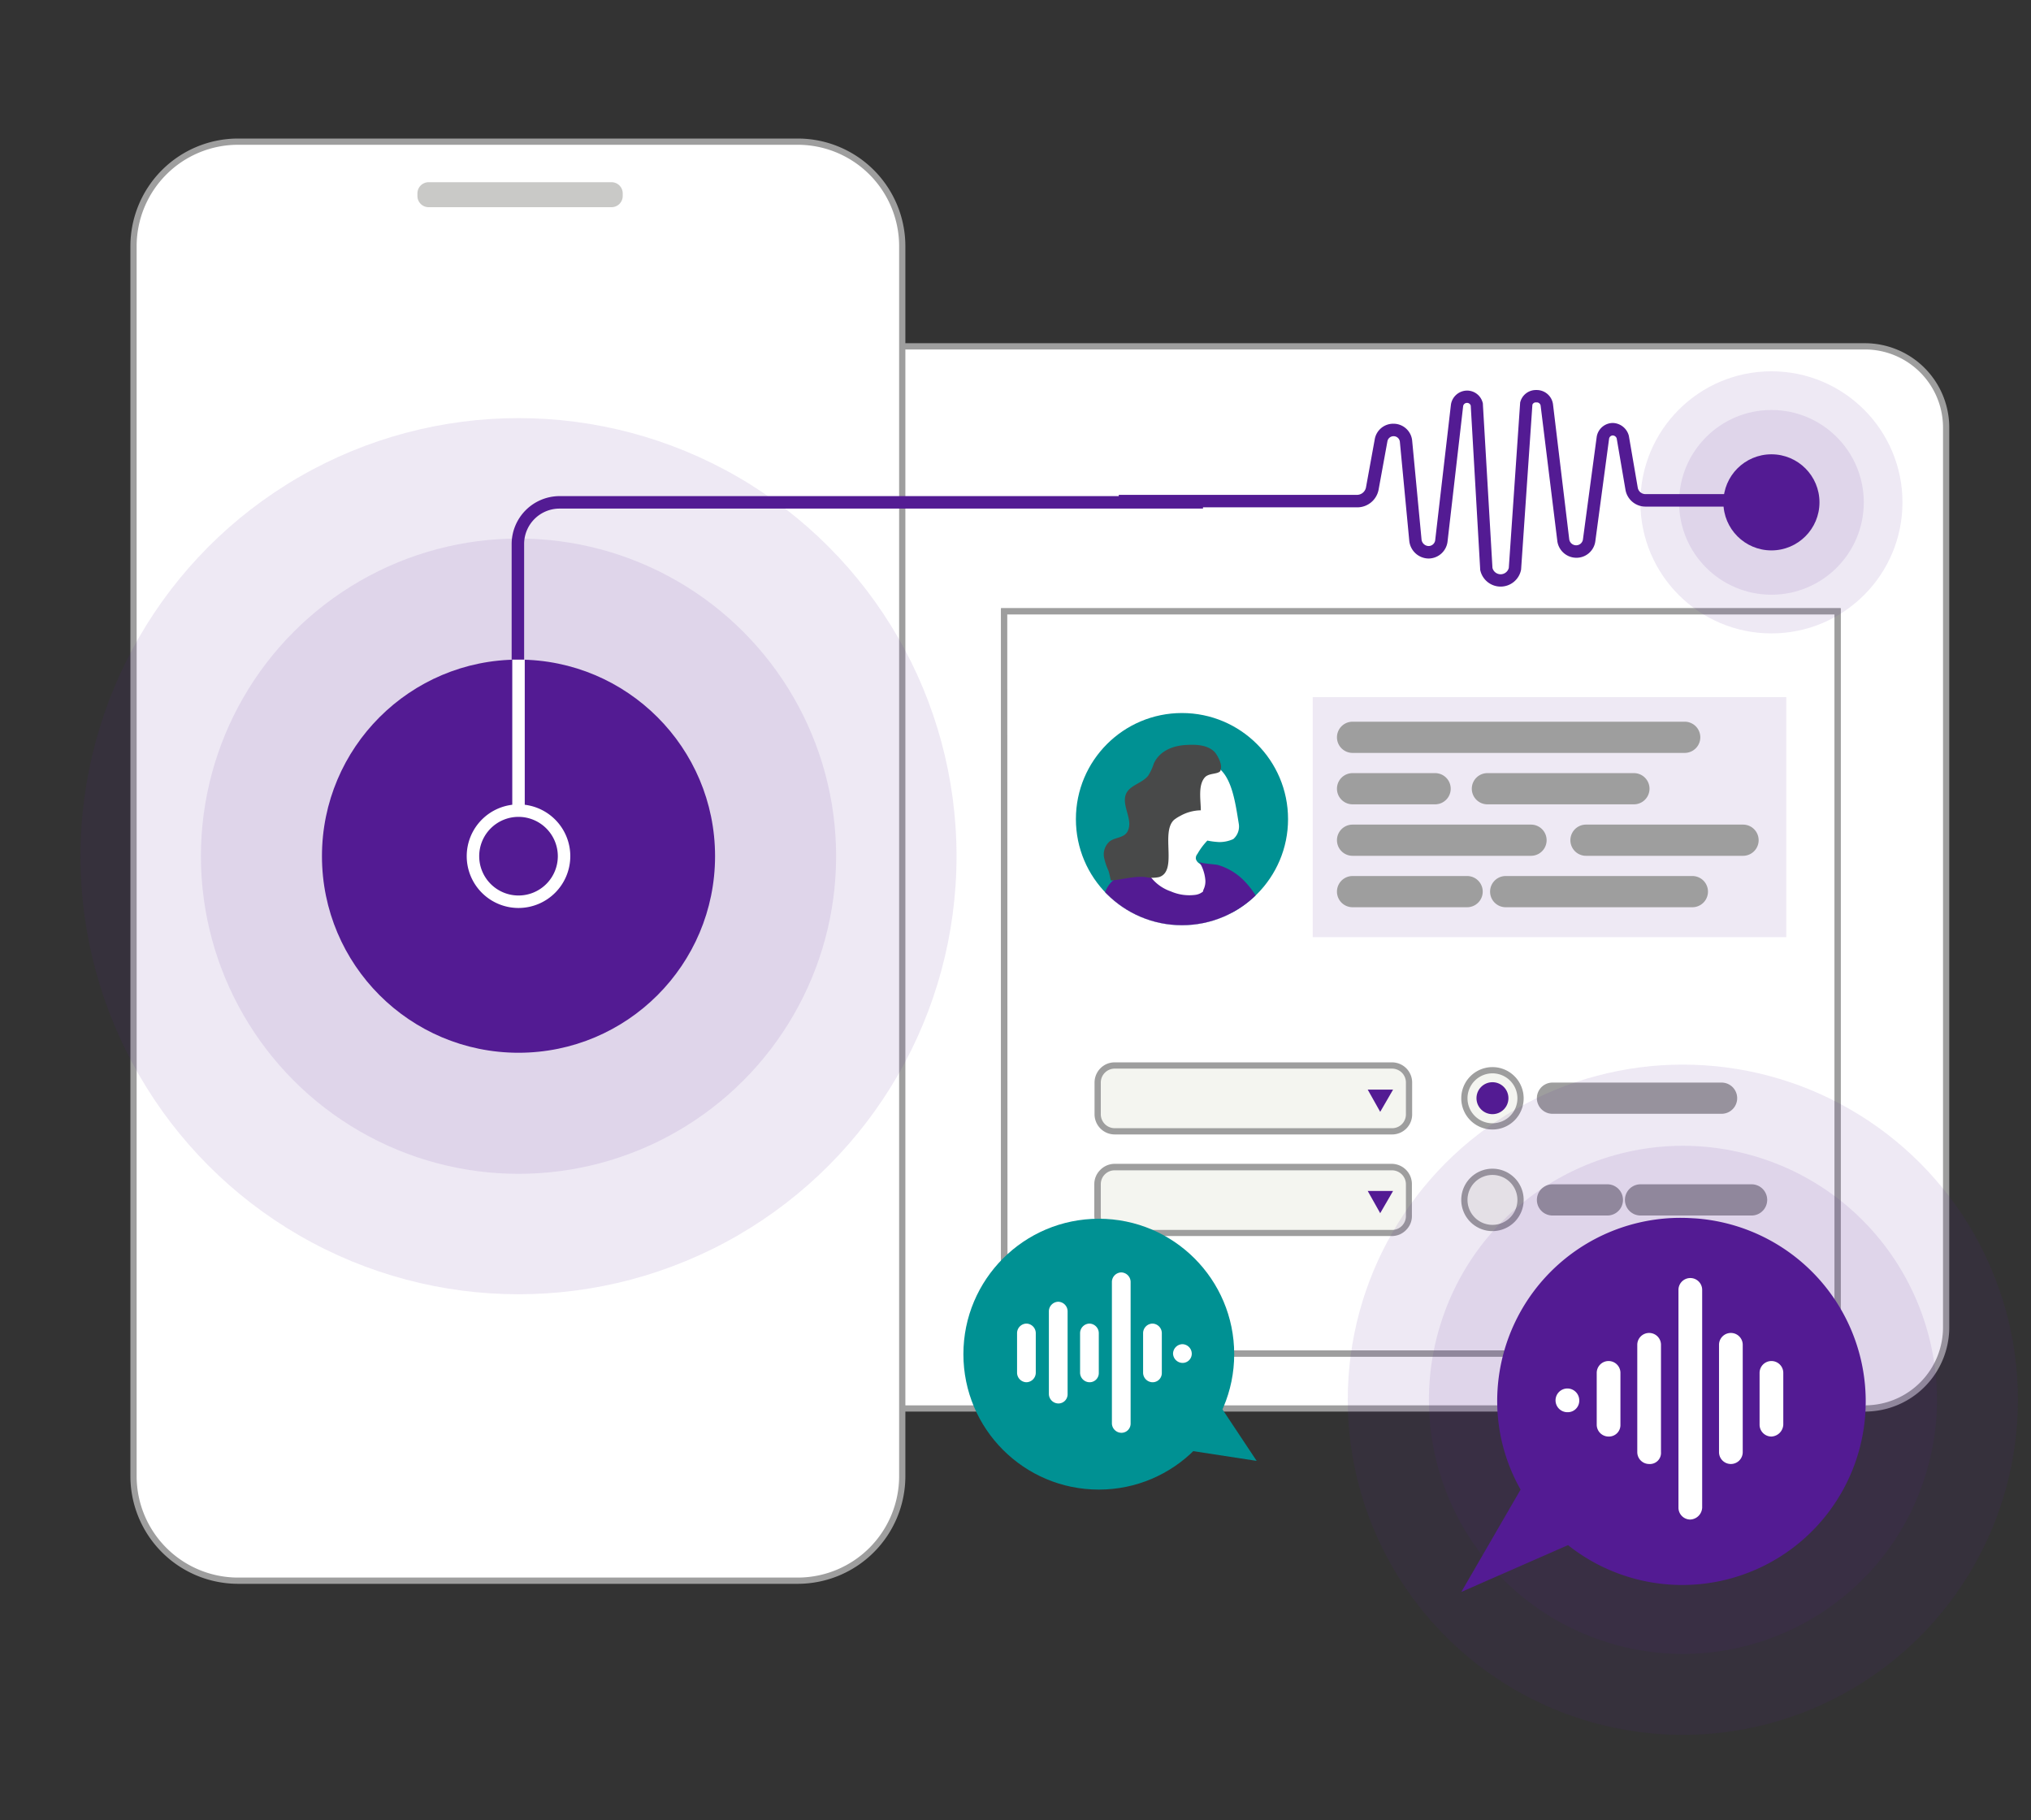 <svg id="Layer_1" data-name="Layer 1" xmlns="http://www.w3.org/2000/svg" xmlns:xlink="http://www.w3.org/1999/xlink" viewBox="0 0 325.5 291.7"><rect x="0" y="0" width="325.5" height="291.7" fill="#333333" stroke="none"/><defs><style>.cls-1{fill:none;}.cls-2{fill:#fff;}.cls-3{fill:#9e9e9e;}.cls-4{isolation:isolate;opacity:0.1;}.cls-5{fill:#04a0f4;}.cls-6{fill:#f4f5f0;}.cls-7{fill:#531b93;}.cls-8{fill:#c9c9c7;}.cls-9{fill:#009193;}.cls-10{clip-path:url(#clip-path);}.cls-11{fill:#484949;}</style><clipPath id="clip-path"><circle class="cls-1" cx="189.43" cy="131.26" r="17"/></clipPath></defs><path class="cls-2" d="M298.9,225.7H51.6a13,13,0,0,1-13-13V68.5a13,13,0,0,1,13-13H298.9a13,13,0,0,1,13,13V212.6A13,13,0,0,1,299,225.7Z"/><path class="cls-3" d="M298.9,226.2H51.6a13.52,13.52,0,0,1-13.5-13.5V68.5A13.52,13.52,0,0,1,51.6,55H298.9a13.52,13.52,0,0,1,13.5,13.5V212.6A13.51,13.51,0,0,1,299,226.2ZM51.6,56A12.52,12.52,0,0,0,39.1,68.5V212.7a12.52,12.52,0,0,0,12.5,12.5H298.9v.5l.09-.5a12.51,12.51,0,0,0,12.41-12.6V68.5A12.52,12.52,0,0,0,298.9,56Z"/><polyline class="cls-2" points="160.93 97.97 160.93 100.78 160.93 216.89 294.46 216.89 294.46 97.97 160.93 97.97"/><path class="cls-3" d="M295,217.39H160.43V97.47H295Zm-133.53-1H294V98.47H161.43Z"/><g class="cls-4"><rect class="cls-5" x="169.23" y="98.72" width="116.73" height="39.91"/></g><g class="cls-4"><rect class="cls-5" x="169.23" y="146.5" width="116.73" height="39.91"/></g><rect class="cls-3" x="175.48" y="104.16" width="50.4" height="1"/><polyline class="cls-2" points="160.93 97.97 160.93 100.78 160.93 216.89 294.46 216.89 294.46 97.97 160.93 97.97"/><path class="cls-3" d="M295,217.39H160.43V97.47H295Zm-133.53-1H294V98.47H161.43Z"/><path class="cls-6" d="M223.07,181.29h-44.4a2.73,2.73,0,0,1-2.75-2.71v-5.1a2.73,2.73,0,0,1,2.72-2.74h44.43a2.73,2.73,0,0,1,2.75,2.71v5.09a2.7,2.7,0,0,1-2.65,2.75Z"/><path class="cls-3" d="M178.65,181.79a3.23,3.23,0,0,1-3.23-3.21v-5.1a3.24,3.24,0,0,1,.94-2.29,3.19,3.19,0,0,1,2.28-.95H223.1a3.23,3.23,0,0,1,3.22,3.21v5.09a3.21,3.21,0,0,1-3.14,3.25H178.65Zm44.42-1h.09a2.21,2.21,0,0,0,2.16-2.24v-5.07a2.24,2.24,0,0,0-.66-1.6,2.27,2.27,0,0,0-1.59-.64h-44.4a2.24,2.24,0,0,0-2.25,2.24v5.06a2.24,2.24,0,0,0,2.23,2.25h44.42Z"/><circle class="cls-6" cx="239.19" cy="175.98" r="4.5"/><path class="cls-3" d="M239.19,181a5,5,0,1,1,5-5A5,5,0,0,1,239.19,181Zm0-9a4,4,0,1,0,4,4A4,4,0,0,0,239.19,172Z"/><circle class="cls-6" cx="239.19" cy="192.28" r="4.5"/><path class="cls-3" d="M239.19,197.28a5,5,0,1,1,5-5A5,5,0,0,1,239.19,197.28Zm0-9a4,4,0,1,0,4,4A4,4,0,0,0,239.19,188.28Z"/><path class="cls-3" d="M275.91,178.48h-27.1a2.5,2.5,0,0,1,0-5h27.1a2.5,2.5,0,0,1,0,5Z"/><path class="cls-3" d="M257.61,194.78h-8.8a2.5,2.5,0,0,1,0-5h8.8a2.5,2.5,0,0,1,0,5Z"/><path class="cls-3" d="M280.72,194.78h-17.8a2.5,2.5,0,0,1,0-5h17.8a2.5,2.5,0,0,1,0,5Z"/><polygon class="cls-7" points="221.2 178.17 223.26 174.61 219.2 174.61 221.2 178.17"/><path class="cls-6" d="M223.07,197.59h-44.4a2.73,2.73,0,0,1-2.75-2.71v-5.09a2.73,2.73,0,0,1,2.71-2.75h44.44a2.74,2.74,0,0,1,2.75,2.73v5.07a2.7,2.7,0,0,1-2.65,2.75Z"/><path class="cls-3" d="M178.64,198.09a3.2,3.2,0,0,1-2.26-.93,3.24,3.24,0,0,1-1-2.28v-5.09a3.19,3.19,0,0,1,.93-2.29,3.24,3.24,0,0,1,2.28-1h44.45a3.25,3.25,0,0,1,3.24,3.23v5.07a3.11,3.11,0,0,1-.9,2.27,3.15,3.15,0,0,1-2.24,1H178.64Zm44.43-1h.09a2.21,2.21,0,0,0,2.16-2.24v-5.06a2.24,2.24,0,0,0-2.25-2.25h-44.4a2.22,2.22,0,0,0-2.25,2.25v5.05a2.24,2.24,0,0,0,.66,1.61,2.16,2.16,0,0,0,1.59.64Z"/><polygon class="cls-7" points="221.2 194.41 223.26 190.85 219.2 190.85 221.2 194.41"/><circle class="cls-7" cx="239.19" cy="175.98" r="2.56"/><g class="cls-4"><rect class="cls-7" x="210.39" y="111.71" width="75.89" height="38.47"/></g><path class="cls-3" d="M270,120.65H216.77a2.5,2.5,0,0,1,0-5H270a2.5,2.5,0,0,1,0,5Z"/><path class="cls-3" d="M261.86,128.89H238.38a2.5,2.5,0,0,1,0-5h23.48a2.5,2.5,0,1,1,0,5Z"/><path class="cls-3" d="M245.37,137.14h-28.6a2.5,2.5,0,1,1,0-5h28.6a2.5,2.5,0,0,1,0,5Z"/><path class="cls-3" d="M235.13,145.38H216.77a2.5,2.5,0,1,1,0-5h18.36a2.5,2.5,0,0,1,0,5Z"/><path class="cls-3" d="M271.23,145.38H241.31a2.5,2.5,0,0,1,0-5h29.92a2.5,2.5,0,0,1,0,5Z"/><path class="cls-3" d="M230,128.89H216.77a2.5,2.5,0,0,1,0-5H230a2.5,2.5,0,1,1,0,5Z"/><path class="cls-3" d="M279.35,137.14H254.18a2.5,2.5,0,0,1,0-5h25.17a2.5,2.5,0,0,1,0,5Z"/><path class="cls-2" d="M127.9,253.3H38.1a16.73,16.73,0,0,1-16.7-16.7V39.4A16.73,16.73,0,0,1,38.1,22.7h89.8a16.73,16.73,0,0,1,16.7,16.7V236.6A16.73,16.73,0,0,1,127.9,253.3Z"/><path class="cls-3" d="M127.9,253.8H38.1a17.26,17.26,0,0,1-17.2-17.2V39.4A17.26,17.26,0,0,1,38.1,22.2h89.8a17.26,17.26,0,0,1,17.2,17.2V236.6A17.26,17.26,0,0,1,127.9,253.8ZM38.1,23.2A16.26,16.26,0,0,0,21.9,39.4V236.6a16.26,16.26,0,0,0,16.2,16.2h89.8a16.26,16.26,0,0,0,16.2-16.2V39.4a16.26,16.26,0,0,0-16.2-16.2Z"/><path class="cls-8" d="M98,33.2H68.7a1.79,1.79,0,0,1-1.8-1.78V31a1.79,1.79,0,0,1,1.78-1.8H98A1.79,1.79,0,0,1,99.8,31v.42A1.79,1.79,0,0,1,98,33.2Z"/><g class="cls-4"><circle class="cls-7" cx="83.1" cy="137.2" r="70.2"/></g><g class="cls-4"><circle class="cls-7" cx="83.1" cy="137.2" r="50.9"/></g><circle class="cls-7" cx="83.1" cy="137.2" r="31.5"/><path class="cls-2" d="M83.1,145.5a8.3,8.3,0,1,1,8.3-8.3A8.31,8.31,0,0,1,83.1,145.5Zm0-14.6a6.3,6.3,0,1,0,6.3,6.3A6.31,6.31,0,0,0,83.1,130.9Z"/><path class="cls-2" d="M192.8,143.4a6.2,6.2,0,1,1,6.2-6.2A6.21,6.21,0,0,1,192.8,143.4Zm0-10.4a4.2,4.2,0,1,0,4.2,4.2A4.2,4.2,0,0,0,192.8,133Z"/><rect class="cls-2" x="82.1" y="105.7" width="2" height="24.2"/><rect class="cls-2" x="191.8" y="122.4" width="2" height="9.6"/><path class="cls-7" d="M84,105.7H82V87.1a7.7,7.7,0,0,1,7.59-7.6H192.8v2H89.6A5.68,5.68,0,0,0,84,87.11Z"/><g class="cls-4"><circle class="cls-7" cx="283.9" cy="80.5" r="21"/></g><circle class="cls-7" cx="283.9" cy="80.5" r="7.7"/><g class="cls-4"><circle class="cls-7" cx="283.9" cy="80.5" r="14.8"/></g><path class="cls-7" d="M240.5,94a3.34,3.34,0,0,1-3.28-2.71l0-.13L235.71,65a.61.61,0,0,0-.59-.44.62.62,0,0,0-.63.54L232,86.71a3.08,3.08,0,0,1-3.06,2.79h0a3.15,3.15,0,0,1-3.09-2.93l-1.5-15.78a1,1,0,0,0-1-.89h0a1,1,0,0,0-1,.85l-1.41,7.73a3.48,3.48,0,0,1-3.37,2.82H179.3v-2h38.2a1.47,1.47,0,0,0,1.42-1.19l1.4-7.69a3,3,0,0,1,3-2.52h0a3,3,0,0,1,3,2.7l1.5,15.81a1.17,1.17,0,0,0,1.14,1.09h0a1.07,1.07,0,0,0,1.06-1l2.51-21.62a2.63,2.63,0,0,1,2.59-2.29h0a2.58,2.58,0,0,1,2.54,2.11l0,.13L239.19,91a1.35,1.35,0,0,0,2.62,0l1.82-26.5a2.59,2.59,0,0,1,2.44-2h.23a2.63,2.63,0,0,1,2.59,2.26l2.6,21.62a1.12,1.12,0,0,0,1.1,1h0a1.09,1.09,0,0,0,1.1-.93l2.2-16.4a2.63,2.63,0,0,1,2.59-2.27,2.73,2.73,0,0,1,2.57,2.06l1.42,8.27a1.25,1.25,0,0,0,1.22,1.07h14v2h-14a3.25,3.25,0,0,1-3.19-2.74l-1.4-8.19a.69.69,0,0,0-.65-.47.62.62,0,0,0-.57.54l-2.2,16.39a3.05,3.05,0,0,1-3.11,2.67h0a3.09,3.09,0,0,1-3-2.81L246.91,65a.62.62,0,0,0-.61-.52h-.2a.58.58,0,0,0-.51.38l-1.81,26.41A3.34,3.34,0,0,1,240.5,94Z"/><g class="cls-4"><circle class="cls-7" cx="269.7" cy="224.3" r="53.7"/></g><g class="cls-4"><circle class="cls-7" cx="269.72" cy="224.31" r="40.7" transform="translate(-28.39 409.24) rotate(-71.56)"/></g><path class="cls-7" d="M270.9,195.2A29.37,29.37,0,0,0,240,222.8a28.76,28.76,0,0,0,3.7,15.9l-9.5,16.4,17.1-7.5a29.41,29.41,0,1,0,20.5-52.35Z"/><path class="cls-2" d="M257.8,230.2h0a1.9,1.9,0,0,1-1.9-1.9V220a1.9,1.9,0,0,1,1.9-1.9h0a1.9,1.9,0,0,1,1.9,1.9v8.3a1.84,1.84,0,0,1-1.78,1.9Z"/><path class="cls-2" d="M251.2,226.3h0a1.9,1.9,0,0,1-1.9-1.9h0a1.9,1.9,0,0,1,1.9-1.9h0a1.9,1.9,0,0,1,1.9,1.9h0a1.84,1.84,0,0,1-1.78,1.9Z"/><path class="cls-2" d="M264.3,234.6h0a1.9,1.9,0,0,1-1.9-1.9V215.5a1.9,1.9,0,0,1,1.9-1.9h0a1.9,1.9,0,0,1,1.9,1.9v17.2a1.78,1.78,0,0,1-1.65,1.9A1,1,0,0,1,264.3,234.6Z"/><path class="cls-2" d="M270.9,243.5h0a1.9,1.9,0,0,1-1.9-1.9V206.7a1.9,1.9,0,0,1,1.9-1.9h0a1.9,1.9,0,0,1,1.9,1.9v34.9A2,2,0,0,1,270.9,243.5Z"/><path class="cls-2" d="M277.4,234.6h0a1.9,1.9,0,0,1-1.9-1.9V215.5a1.9,1.9,0,0,1,1.9-1.9h0a1.9,1.9,0,0,1,1.9,1.9v17.2a1.9,1.9,0,0,1-1.9,1.9Z"/><path class="cls-2" d="M283.9,230.2h0a1.9,1.9,0,0,1-1.9-1.9V220a1.9,1.9,0,0,1,1.9-1.9h0a1.9,1.9,0,0,1,1.9,1.9v8.3A2,2,0,0,1,283.9,230.2Z"/><circle class="cls-9" cx="176.1" cy="217" r="21.7"/><polygon class="cls-9" points="201.4 234.1 191.7 219.5 179.9 230.8 201.4 234.1"/><path class="cls-2" d="M189.5,218.4h0a1.54,1.54,0,0,1-1.5-1.5h0a1.54,1.54,0,0,1,1.5-1.5h0a1.54,1.54,0,0,1,1.5,1.5h0a1.47,1.47,0,0,1-1.44,1.5Z"/><path class="cls-2" d="M164.5,221.5h0A1.54,1.54,0,0,1,163,220v-6.4a1.54,1.54,0,0,1,1.5-1.5h0a1.54,1.54,0,0,1,1.5,1.5V220A1.54,1.54,0,0,1,164.5,221.5Z"/><path class="cls-2" d="M169.6,224.9h0a1.54,1.54,0,0,1-1.5-1.5V210.1a1.54,1.54,0,0,1,1.5-1.5h0a1.54,1.54,0,0,1,1.5,1.5v13.3a1.47,1.47,0,0,1-1.44,1.5Z"/><path class="cls-2" d="M174.6,221.5h0a1.54,1.54,0,0,1-1.5-1.5v-6.4a1.54,1.54,0,0,1,1.5-1.5h0a1.54,1.54,0,0,1,1.5,1.5V220a1.47,1.47,0,0,1-1.44,1.5Z"/><path class="cls-2" d="M179.7,229.6h0a1.54,1.54,0,0,1-1.5-1.5V205.4a1.54,1.54,0,0,1,1.5-1.5h0a1.54,1.54,0,0,1,1.5,1.5v22.7a1.47,1.47,0,0,1-1.44,1.5Z"/><path class="cls-2" d="M184.7,221.5h0a1.54,1.54,0,0,1-1.5-1.5v-6.4a1.54,1.54,0,0,1,1.5-1.5h0a1.54,1.54,0,0,1,1.5,1.5V220a1.47,1.47,0,0,1-1.44,1.5Z"/><circle class="cls-9" cx="189.43" cy="131.26" r="17"/><g class="cls-10"><path class="cls-2" d="M186.79,134.7l-.24.71a7,7,0,0,1-3.27,3.84c-1.2.63-2.63.95-3.83,1.59a3.88,3.88,0,0,0-2.23,3.51,5.31,5.31,0,0,0,.24,2.24,5.53,5.53,0,0,0,2.55,2.55c4,2.4,8.94,2.72,13.49,2a5.8,5.8,0,0,0,2.55-.88c1.28-1,1.44-2.79,1.44-4.39a10.11,10.11,0,0,0-.8-4.31c-.4-1-.8-1-1.68-1.44a20.71,20.71,0,0,1-2.79-1.75,1.26,1.26,0,0,1-.56-.72,1,1,0,0,1,.24-.8,10.83,10.83,0,0,1,1.6-2.15,12.31,12.31,0,0,0,1.91.24,5.4,5.4,0,0,0,2.24-.48,2.65,2.65,0,0,0,.88-2.48c-.56-3.43-1.12-7.82-3.76-9.26-1.59-.71-3.59-.31-5.34-.31a5,5,0,0,0-3.75,1.75,5.28,5.28,0,0,0-1.28,3.91,4.41,4.41,0,0,0,1.75,3C187.43,132.14,187.27,133.34,186.79,134.7Z"/><path class="cls-7" d="M192.86,142.6a3,3,0,0,0,.32-1.52,6.52,6.52,0,0,0-1-3c.16.32,2.71.4,3.11.56a9.66,9.66,0,0,1,4.07,2.47,13.73,13.73,0,0,1,2.24,3s-3.91,3.2-4.15,3.44c-.08.08-.16.08-.16.16V148a8,8,0,0,1,.48,3.6,18.78,18.78,0,0,1-.64,4.15,37.08,37.08,0,0,0-1.12,4,9.21,9.21,0,0,0,.8,5.66c-.64-1.27-9.5,1.6-10.46,1.92a40.55,40.55,0,0,0-5.1,2,20.93,20.93,0,0,0-4.79,2.48c.64-4.63,0-21.95.24-26.58a6.74,6.74,0,0,1,.64-2.79c1.19-2.32,3.83-2.8,6.14-3.27h.08a.09.09,0,0,1,.08.08h0a6.84,6.84,0,0,0,4,3.59,7.39,7.39,0,0,0,3.91.56,2.36,2.36,0,0,0,1.28-.56C192.78,142.76,192.86,142.68,192.86,142.6Z"/><path class="cls-11" d="M195.65,123.2c.24-.79-.56-2.23-1-2.71-1.12-1.12-2.88-1.2-4.39-1.12-2.16.08-4.39.88-5.35,3a8.48,8.48,0,0,1-.88,1.91c-1,1.28-3,1.52-3.59,3-.72,1.92,1.28,4.15.24,6-.56,1-1.92.88-2.8,1.52a2.75,2.75,0,0,0-.95,2.55,9.68,9.68,0,0,0,.71,2.15c.16.48.24,1,.4,1.6,1.92-.16,3.6-.72,5.51-.56a5.29,5.29,0,0,0,2.24,0c3-1,.16-7.18,2.39-9.18a6.47,6.47,0,0,1,1-.63,6.93,6.93,0,0,1,3.27-.88c0-1.6-.48-4,.64-5.27.64-.72,2-.48,2.47-1A.85.85,0,0,0,195.65,123.2Z"/></g></svg>
